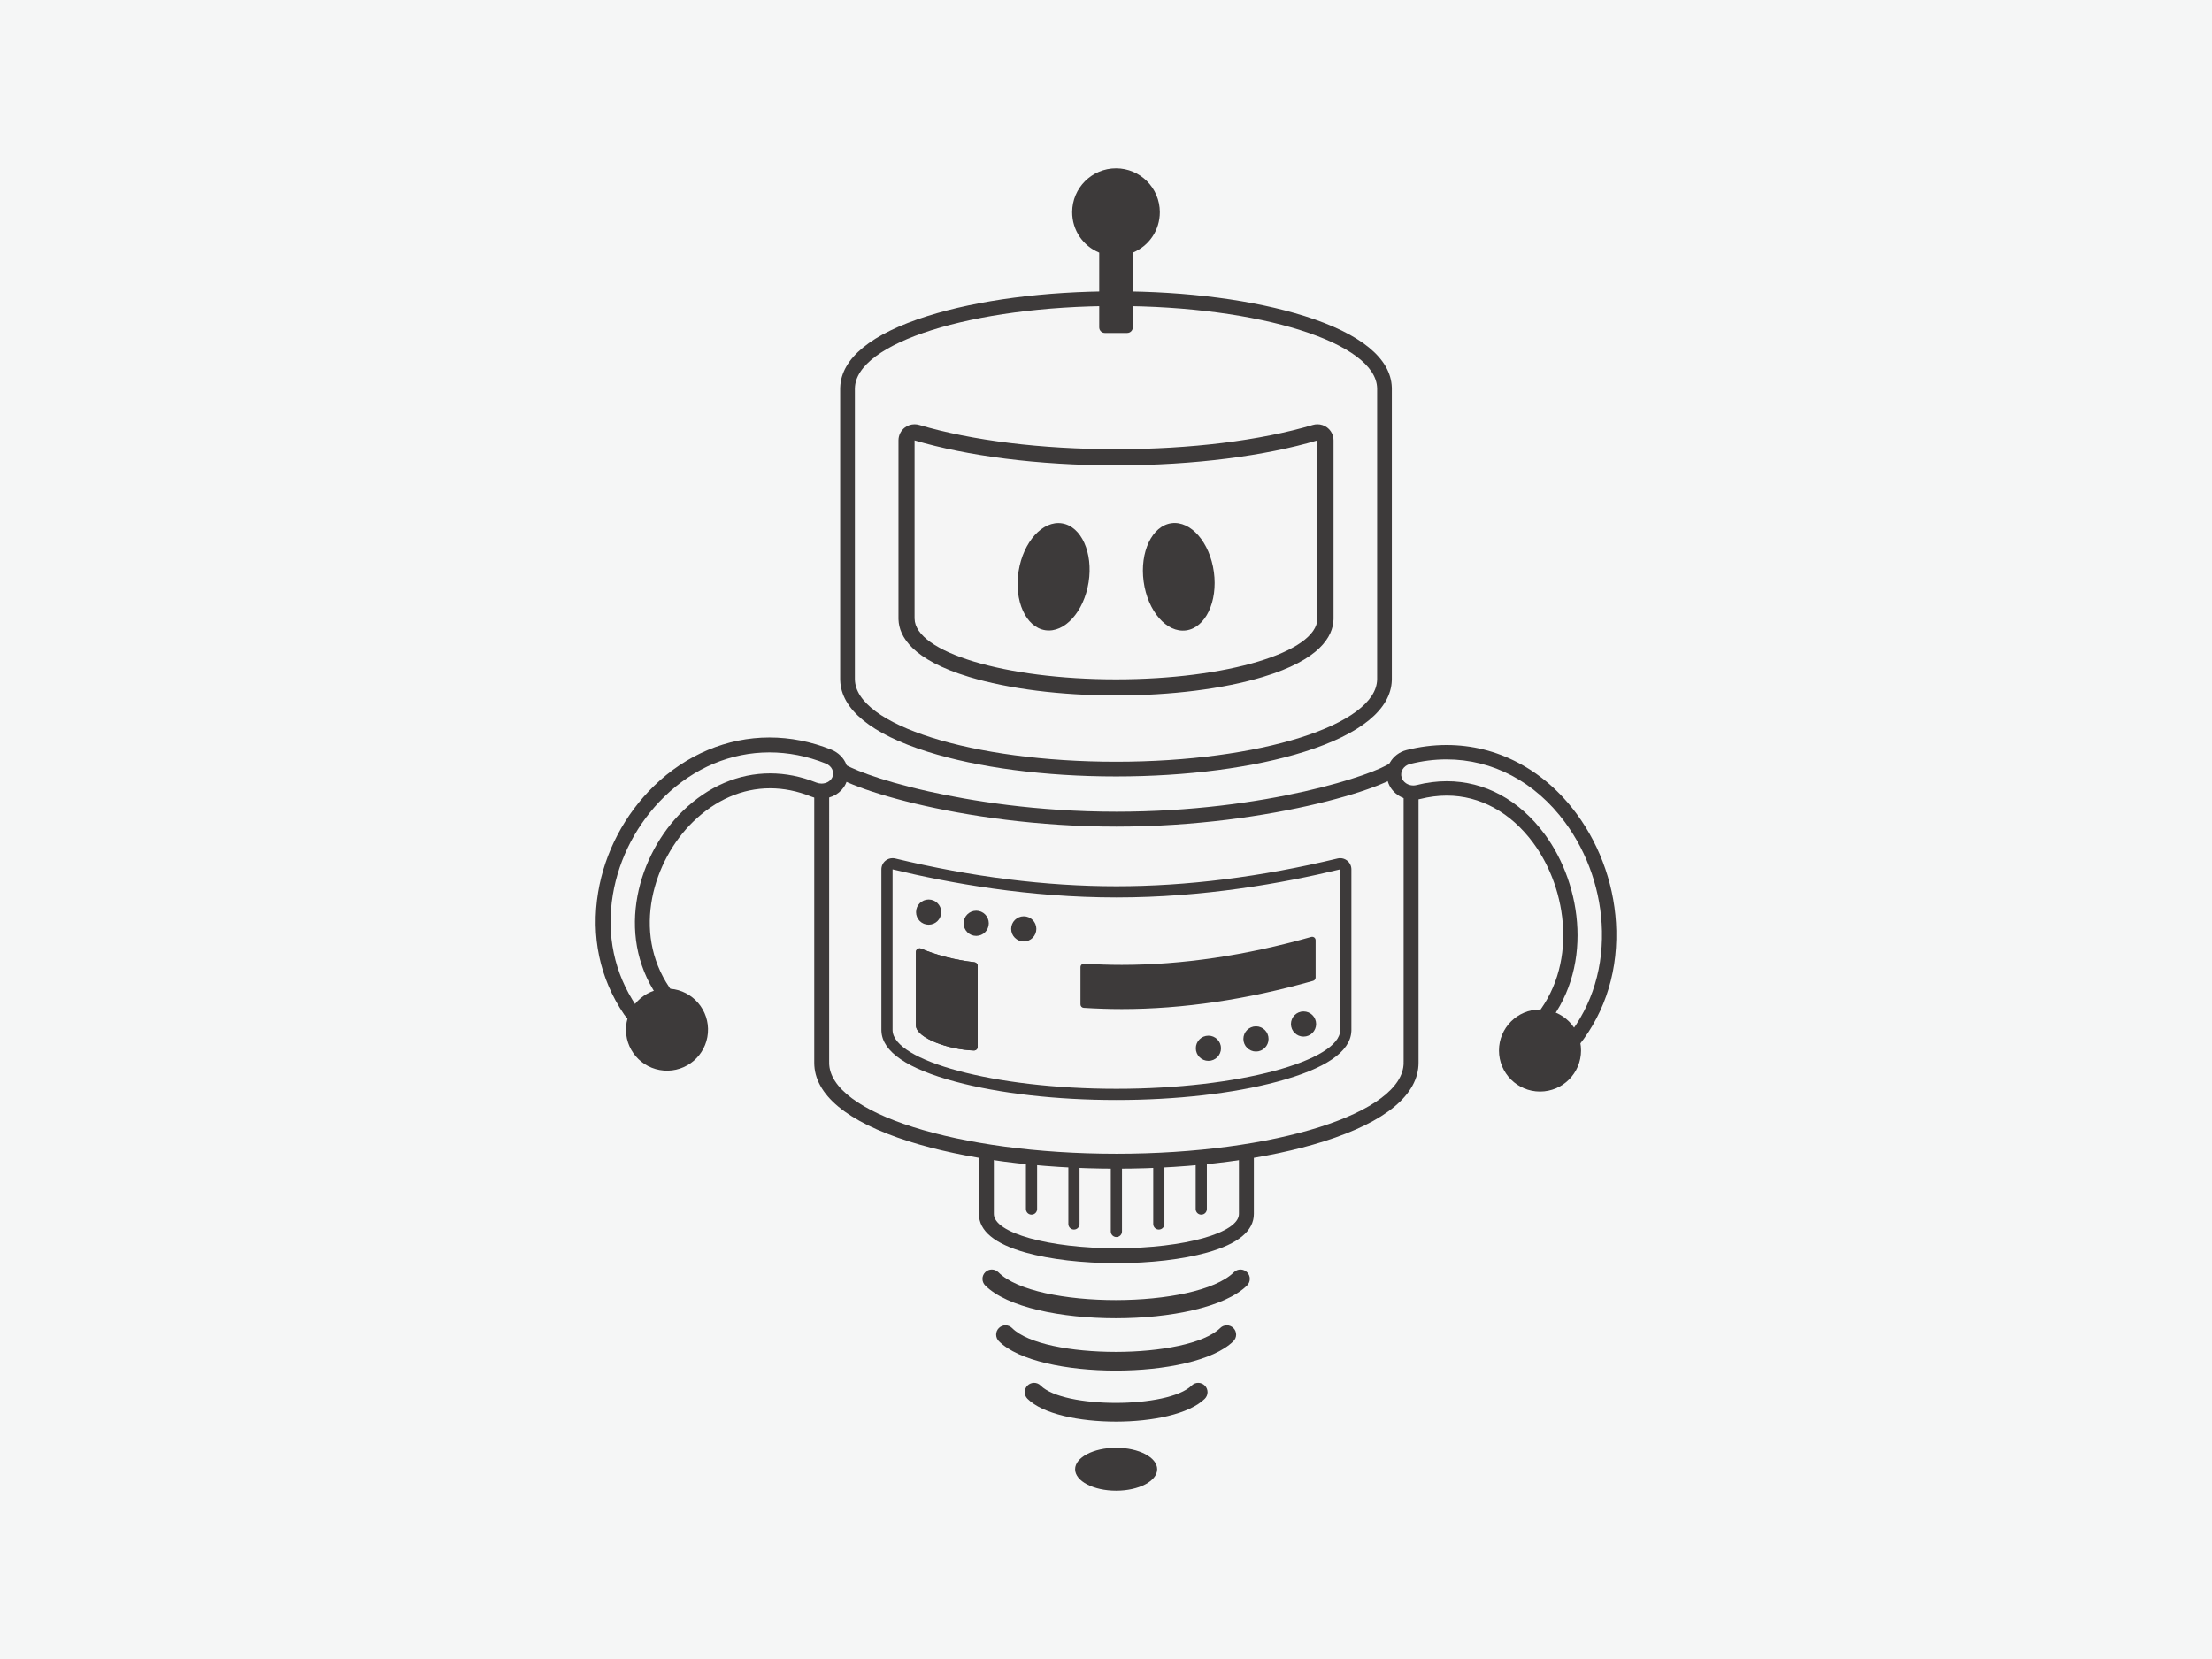 <?xml version="1.0" encoding="utf-8"?>
<!-- Generator: Adobe Illustrator 16.0.0, SVG Export Plug-In . SVG Version: 6.00 Build 0)  -->
<!DOCTYPE svg PUBLIC "-//W3C//DTD SVG 1.1//EN" "http://www.w3.org/Graphics/SVG/1.1/DTD/svg11.dtd">
<svg version="1.1" id="Layer_1" xmlns="http://www.w3.org/2000/svg" xmlns:xlink="http://www.w3.org/1999/xlink" x="0px" y="0px"
	 width="800px" height="600px" viewBox="0 0 800 600" enable-background="new 0 0 800 600" xml:space="preserve">
<rect fill="#F5F6F6" width="800" height="600"/>
<g>
	<g>
		<g>
			<path fill="#F5F5F5" d="M403.759,454.135c-12.078,0-23.468-1.324-32.066-3.727c-9.922-2.775-14.953-6.597-14.953-11.36
				c0-0.023,0-39.859,0-39.859c0-1.488,1.209-2.697,2.698-2.697c0.911,0,1.736,0.455,2.228,1.169
				c2.852,1.814,20.485,6.551,42.094,6.551c21.597,0,39.226-4.73,42.087-6.551c0.492-0.714,1.312-1.169,2.223-1.169
				c1.488,0,2.708,1.209,2.708,2.697c0,0,0,39.836,0,39.859c0,4.764-5.031,8.585-14.954,11.36
				C427.223,452.811,415.835,454.135,403.759,454.135z"/>
		</g>
		<g>
			<path fill="#3D3A3A" d="M448.079,399.188v39.717h-0.008c0.002,0.05,0.008,0.098,0.008,0.143c0,6.843-19.844,12.39-44.32,12.39
				c-24.478,0-44.321-5.547-44.321-12.39c0-0.045,0.003-0.093,0.006-0.143h-0.006v-39.717h0.008
				c0.41,1.921,20.09,7.722,44.313,7.722c24.223,0,43.902-5.801,44.31-7.722H448.079 M448.079,393.794h-0.011
				c-1.545,0-2.96,0.656-3.954,1.725c-3.481,1.682-19.804,5.993-40.355,5.993c-20.556,0-36.878-4.312-40.359-5.993
				c-0.995-1.068-2.41-1.725-3.955-1.725c-2.978,0-5.403,2.418-5.403,5.395v39.717c0,0.024,0,0.05,0,0.071c0,0.021,0,0.048,0,0.071
				c0,6.124,5.692,10.818,16.923,13.958c8.832,2.466,20.478,3.827,32.794,3.827c12.314,0,23.958-1.361,32.79-3.827
				c11.231-3.14,16.926-7.834,16.926-13.958c0-0.023,0-0.051,0-0.071c0-0.021,0-0.047,0-0.071v-39.717
				C453.475,396.212,451.058,393.794,448.079,393.794L448.079,393.794z"/>
		</g>
	</g>
	<g>
		<path fill="#3D3A3A" d="M403.552,476.771c-19.709,0-39.375-3.959-47.246-11.876c-1.315-1.32-1.308-3.457,0.013-4.77
			c1.321-1.313,3.46-1.309,4.769,0.013c13.358,13.431,71.48,13.415,85.19-0.031c1.335-1.303,3.464-1.277,4.771,0.047
			c1.304,1.331,1.282,3.468-0.048,4.773C442.941,472.825,423.226,476.771,403.552,476.771z"/>
	</g>
	<g>
		<path fill="#3D3A3A" d="M403.567,495.697c-17.651,0-35.264-3.547-42.315-10.639c-1.313-1.319-1.308-3.457,0.014-4.769
			c1.321-1.314,3.456-1.308,4.769,0.013c11.458,11.524,63.534,11.501,75.294-0.029c1.326-1.31,3.465-1.285,4.77,0.046
			c1.306,1.329,1.284,3.464-0.047,4.769C438.84,492.161,421.185,495.697,403.567,495.697z"/>
	</g>
	<g>
		<path fill="#3D3A3A" d="M403.594,514.151c-13.272,0-26.518-2.758-31.999-8.271c-1.315-1.32-1.309-3.457,0.013-4.77
			c1.321-1.314,3.458-1.307,4.769,0.014c8.311,8.355,46.08,8.334,54.609-0.029c1.327-1.307,3.466-1.283,4.77,0.045
			c1.307,1.33,1.285,3.465-0.046,4.769C430.105,511.406,416.838,514.151,403.594,514.151z"/>
	</g>
	<g>
		<g>
			<path fill="#F5F5F5" d="M403.618,278.148c-25.417,0-49.365-3.14-67.438-8.845c-19.143-6.041-29.387-14.123-29.651-23.383
				c-0.005-0.073-0.008-0.149-0.008-0.225V140.463c0-0.076,0.003-0.153,0.008-0.227c0.267-9.259,10.512-17.342,29.651-23.383
				c18.074-5.705,42.022-8.844,67.438-8.844c25.417,0,49.366,3.14,67.438,8.844c19.143,6.041,29.386,14.124,29.651,23.383
				c0.004,0.075,0.008,0.151,0.008,0.227v105.233c0,0.075-0.004,0.152-0.008,0.226c-0.266,9.259-10.512,17.342-29.651,23.382
				C452.984,275.009,429.035,278.148,403.618,278.148z"/>
		</g>
		<g>
			<path fill="#3D3A3A" d="M403.618,110.668c52.018,0,94.208,13.328,94.435,29.795h0.004v105.233h-0.004
				c-0.227,16.467-42.417,29.792-94.435,29.792c-52.015,0-94.206-13.326-94.434-29.792h-0.005V140.463h0.005
				C309.412,123.996,351.603,110.668,403.618,110.668 M403.618,105.348c-25.681,0-49.915,3.185-68.24,8.97
				c-20.277,6.399-31.162,15.306-31.505,25.774c-0.008,0.123-0.013,0.246-0.013,0.371v105.233c0,0.124,0.005,0.247,0.013,0.37
				c0.344,10.467,11.228,19.375,31.505,25.776c18.325,5.783,42.559,8.968,68.24,8.968c25.681,0,49.915-3.185,68.239-8.968
				c20.28-6.401,31.165-15.309,31.509-25.776c0.007-0.123,0.011-0.248,0.011-0.37V140.463c0-0.125-0.004-0.249-0.011-0.373
				c-0.344-10.467-11.229-19.374-31.509-25.773C453.533,108.532,429.299,105.348,403.618,105.348L403.618,105.348z"/>
		</g>
	</g>
	<g>
		<g>
			<path fill="#F5F5F5" d="M403.618,248.605c-36.415,0-75.233-8.641-75.755-24.655c-0.005-0.074-0.008-0.147-0.008-0.225v-64.458
				c0-0.918,0.434-1.783,1.169-2.332c0.509-0.381,1.122-0.578,1.74-0.578c0.278,0,0.557,0.038,0.831,0.119
				c19.312,5.737,44.893,8.895,72.022,8.895c27.131,0,52.71-3.158,72.024-8.895c0.272-0.081,0.55-0.119,0.828-0.119
				c0.619,0,1.232,0.197,1.741,0.578c0.735,0.548,1.169,1.414,1.169,2.332v64.458c0,0.086-0.003,0.17-0.009,0.254
				C478.804,239.975,440.012,248.605,403.618,248.605z"/>
		</g>
		<g>
			<path fill="#3D3A3A" d="M476.471,159.267v64.458h-0.005c-0.175,12.142-32.722,21.97-72.848,21.97
				c-40.128,0-72.676-9.828-72.848-21.97h-0.006v-64.458c18.775,5.576,44.487,9.016,72.854,9.016
				C431.986,168.283,457.696,164.843,476.471,159.267 M476.471,153.447c-0.556,0-1.11,0.079-1.655,0.239
				c-19.056,5.659-44.337,8.775-71.197,8.775c-26.858,0-52.142-3.116-71.194-8.775c-0.545-0.16-1.103-0.239-1.659-0.239
				c-1.237,0-2.462,0.396-3.48,1.155c-1.473,1.098-2.338,2.827-2.338,4.665v64.458c0,0.128,0.003,0.257,0.011,0.381
				c0.229,6.078,4.927,14.501,25.572,20.729c14.278,4.307,33.132,6.68,53.089,6.68s38.811-2.373,53.089-6.68
				c20.595-6.212,25.319-14.61,25.57-20.685c0.01-0.14,0.013-0.281,0.013-0.426v-64.458c0-1.838-0.865-3.567-2.339-4.665
				C478.937,153.842,477.712,153.447,476.471,153.447L476.471,153.447z"/>
		</g>
	</g>
	<g>
		<g>
			<path fill="#3D3A3A" d="M393.708,210.594c-1.688,10.67-8.721,18.427-15.712,17.321c-6.994-1.104-11.295-10.65-9.609-21.321
				c1.687-10.672,8.721-18.429,15.714-17.323C391.092,190.377,395.392,199.921,393.708,210.594z"/>
		</g>
		<g>
			
				<ellipse transform="matrix(0.991 -0.135 0.135 0.991 -24.251 59.43)" fill="#3D3A3A" cx="426.243" cy="208.594" rx="12.817" ry="19.563"/>
		</g>
	</g>
	<g>
		<g>
			<path fill="#F5F5F5" d="M403.759,419.969c-28.017,0-54.394-3.467-74.273-9.765c-20.835-6.605-32.31-15.786-32.31-25.854
				c0-0.071,0.002-0.143,0.005-0.217c-0.003-0.053-0.005-0.106-0.005-0.159V278.442c0-1.491,1.209-2.697,2.701-2.697
				c1.161,0,2.195,0.742,2.571,1.812c3.6,4.16,46.178,18.699,101.312,18.699c55.125,0,97.7-14.534,101.311-18.697
				c0.369-1.072,1.387-1.814,2.549-1.814c1.49,0,2.721,1.206,2.721,2.697v105.532c0,0.053-0.004,0.104-0.006,0.154
				c0.002,0.074,0.006,0.147,0.006,0.222c0,10.067-11.476,19.248-32.31,25.854C458.151,416.502,431.775,419.969,403.759,419.969z"/>
		</g>
		<g>
			<path fill="#3D3A3A" d="M507.641,278.442v105.532h-0.016c0.004,0.124,0.016,0.251,0.016,0.376
				c0,18.183-46.511,32.921-103.882,32.921c-57.375,0-103.882-14.738-103.882-32.921c0-0.125,0.01-0.252,0.013-0.376h-0.013V278.442
				h0.021c0.955,5.1,47.087,20.514,103.861,20.514c56.773,0,102.903-15.414,103.859-20.514H507.641 M507.641,273.047h-0.022
				c-2.03,0-3.837,1.132-4.758,2.846c-5.27,4.026-44.686,17.666-99.102,17.666c-29.032,0-52.986-3.999-67.973-7.354
				c-18.902-4.229-28.887-8.653-31.138-10.32c-0.919-1.71-2.721-2.837-4.75-2.837c-2.981,0-5.42,2.416-5.42,5.396v105.532
				c0,0.059,0,0.117,0.003,0.176c-0.003,0.068-0.003,0.131-0.003,0.2c0,11.506,11.824,21.336,34.193,28.424
				c20.134,6.38,46.802,9.893,75.088,9.893c28.285,0,54.95-3.513,75.085-9.893c22.37-7.088,34.191-16.918,34.191-28.424
				c0-0.069,0-0.134-0.001-0.203c0.001-0.056,0.001-0.114,0.001-0.173V278.442C513.035,275.463,510.619,273.047,507.641,273.047
				L507.641,273.047z"/>
		</g>
	</g>
	<g>
		<g>
			<path fill="#F5F5F5" d="M561.737,381.076c-1.537,0-2.998-0.46-4.223-1.333c-1.521-1.085-2.512-2.728-2.718-4.51
				c-0.207-1.771,0.344-3.505,1.547-4.88c17.526-20.029,13.225-49.484,0.278-67.032c-8.652-11.728-20.503-18.187-33.366-18.187
				c-3.383,0-6.844,0.442-10.293,1.315c-0.599,0.149-1.209,0.226-1.823,0.226c-3.081,0-5.838-1.94-6.703-4.72
				c-0.51-1.645-0.322-3.383,0.527-4.896c0.901-1.608,2.491-2.801,4.358-3.273c4.592-1.16,9.244-1.748,13.828-1.748
				c17.658,0,33.625,8.455,44.951,23.806c8.633,11.704,13.558,26.199,13.865,40.818c0.336,16.021-4.793,30.55-14.831,42.022
				C565.806,380.203,563.837,381.076,561.737,381.076z"/>
		</g>
		<g>
			<path fill="#3D3A3A" d="M523.15,274.637c16.569-0.002,31.981,8.009,42.86,22.753c8.319,11.276,13.062,25.241,13.358,39.329
				c0.322,15.357-4.584,29.281-14.188,40.252c-0.869,0.989-2.151,1.508-3.444,1.508c-0.953,0-1.912-0.279-2.716-0.852
				c-1.9-1.356-2.227-3.846-0.723-5.561c18.419-21.052,13.963-51.927,0.412-70.289c-9.258-12.55-21.798-19.24-35.455-19.24
				c-3.58,0-7.236,0.46-10.932,1.393c-0.395,0.099-0.793,0.148-1.185,0.148c-1.918,0-3.677-1.145-4.222-2.893
				c-0.653-2.104,0.709-4.289,3.042-4.879C514.394,275.186,518.813,274.637,523.15,274.637 M523.156,269.44v5.196l-0.003-5.196
				c-4.801,0-9.668,0.616-14.466,1.829c-2.558,0.646-4.742,2.293-5.99,4.52c-1.201,2.142-1.464,4.604-0.741,6.937
				c1.198,3.855,4.973,6.549,9.184,6.549c0.828,0,1.653-0.103,2.457-0.306c3.244-0.819,6.491-1.235,9.659-1.235
				c12.02,0.001,23.126,6.083,31.273,17.127c12.347,16.736,16.492,44.777-0.141,63.785c-1.669,1.904-2.46,4.414-2.172,6.886
				c0.291,2.514,1.673,4.815,3.785,6.324c1.672,1.191,3.656,1.817,5.735,1.817c2.849,0,5.528-1.194,7.354-3.278
				c10.471-11.967,15.822-27.106,15.474-43.787c-0.318-15.149-5.421-30.175-14.371-42.305c-5.856-7.936-12.938-14.131-21.053-18.414
				C541.037,271.609,532.293,269.44,523.156,269.44L523.156,269.44z"/>
		</g>
	</g>
	<g>
		<circle fill="#3D3A3A" cx="556.963" cy="379.934" r="14.842"/>
	</g>
	<g>
		<path fill="#3D3A3A" d="M418.508,531.372c0,4.287-6.645,7.757-14.843,7.757c-8.196,0-14.838-3.47-14.838-7.757
			c0-4.283,6.642-7.759,14.838-7.759C411.863,523.613,418.508,527.089,418.508,531.372z"/>
	</g>
	<g>
		<g>
			<path fill="#F5F5F5" d="M234.083,368.507c-0.368,0-0.744-0.026-1.109-0.079c-2.084-0.302-3.925-1.424-5.049-3.076
				c-8.393-12.387-11.485-26.987-8.94-42.228c2.322-13.898,9.212-27.014,19.404-36.93c11.123-10.825,25.287-16.784,39.882-16.784
				c7.216,0,14.405,1.418,21.375,4.215c1.849,0.741,3.293,2.168,3.965,3.916c0.613,1.602,0.54,3.323-0.209,4.847
				c-1.106,2.248-3.568,3.703-6.282,3.703c-0.987,0-1.952-0.187-2.873-0.556c-5.185-2.081-10.475-3.135-15.722-3.135
				c-10.808,0-21.097,4.451-29.754,12.875c-15.145,14.739-23.409,41.956-8.892,63.37c1.018,1.505,1.346,3.344,0.894,5.042
				c-0.463,1.745-1.709,3.229-3.417,4.071c-1,0.489-2.129,0.748-3.269,0.748H234.083z"/>
		</g>
		<g>
			<path fill="#3D3A3A" d="M278.271,272.108c6.774,0,13.648,1.323,20.37,4.02c2.227,0.894,3.274,3.164,2.338,5.071
				c-0.68,1.383-2.214,2.192-3.859,2.192c-0.619,0-1.257-0.115-1.868-0.359c-5.56-2.233-11.188-3.331-16.727-3.331
				c-11.385,0-22.39,4.645-31.635,13.641c-15.931,15.501-24.586,44.186-9.247,66.817c1.251,1.846,0.59,4.163-1.479,5.179
				c-0.653,0.317-1.367,0.471-2.079,0.471c-0.246,0-0.487-0.016-0.728-0.053c-1.28-0.185-2.479-0.857-3.2-1.92
				c-7.997-11.8-10.94-25.724-8.512-40.269c2.228-13.337,8.842-25.922,18.624-35.439
				C251.096,277.596,264.475,272.108,278.271,272.108 M278.271,266.711c-15.304,0-30.135,6.232-41.766,17.55
				c-10.599,10.312-17.767,23.955-20.182,38.418c-2.661,15.938,0.577,31.217,9.369,44.183c1.549,2.286,4.063,3.828,6.895,4.238
				c0.492,0.068,0.998,0.104,1.498,0.104c1.547,0,3.092-0.354,4.457-1.023c2.413-1.185,4.174-3.297,4.838-5.8
				c0.653-2.454,0.188-5.098-1.27-7.248c-13.691-20.203-5.816-45.952,8.543-59.924c8.141-7.923,17.78-12.111,27.871-12.111
				c4.904,0,9.855,0.989,14.717,2.941c1.241,0.498,2.545,0.749,3.878,0.749c3.79,0,7.125-1.997,8.702-5.212
				c1.084-2.206,1.193-4.691,0.307-7.002c-0.936-2.444-2.936-4.434-5.478-5.453C293.361,268.193,285.831,266.711,278.271,266.711
				L278.271,266.711z"/>
		</g>
	</g>
	<g>
		<path fill="#3D3A3A" d="M226.436,371.216c-0.647,8.168,5.449,15.32,13.62,15.965c8.168,0.651,15.32-5.449,15.968-13.616
			c0.648-8.171-5.449-15.32-13.62-15.971C234.234,356.945,227.084,363.042,226.436,371.216z"/>
	</g>
	<g>
		<g>
			<path fill="#3D3A3A" d="M399.571,119.406c-0.559,0-1.013-0.453-1.013-1.012V90.677c-5.88-2.123-9.779-7.638-9.779-13.953
				c0-8.184,6.658-14.841,14.839-14.841c8.184,0,14.841,6.657,14.841,14.841c0,6.315-3.9,11.83-9.78,13.953v27.718
				c0,0.559-0.456,1.012-1.014,1.012H399.571z"/>
		</g>
		<g>
			<path fill="#3D3A3A" d="M403.618,62.896c7.636,0,13.828,6.19,13.828,13.828c0,6.228-4.118,11.492-9.781,13.222v28.448h-8.094
				V89.946c-5.663-1.73-9.782-6.995-9.782-13.222C389.79,69.086,395.982,62.896,403.618,62.896 M403.618,60.871
				c-8.742,0-15.852,7.111-15.852,15.853c0,6.503,3.872,12.213,9.781,14.646v27.025c0,1.119,0.908,2.023,2.024,2.023h8.094
				c1.119,0,2.024-0.905,2.024-2.023V91.37c5.908-2.432,9.78-8.143,9.78-14.646C419.47,67.982,412.359,60.871,403.618,60.871
				L403.618,60.871z"/>
		</g>
	</g>
	<g>
		<g>
			<path fill="#F5F5F5" d="M403.759,395.809c-39.565,0-82.41-8.795-82.963-23.017c-0.005-0.059-0.008-0.121-0.008-0.186v-58.19
				c0-0.619,0.284-1.206,0.773-1.59c0.36-0.283,0.801-0.432,1.251-0.432c0.156,0,0.315,0.016,0.473,0.054
				c27.792,6.707,54.864,10.106,80.474,10.106c25.606,0,52.678-3.399,80.471-10.106c0.158-0.038,0.316-0.054,0.476-0.054
				c0.449,0,0.891,0.148,1.251,0.432c0.486,0.384,0.772,0.971,0.772,1.59v58.19c0,0.077-0.005,0.153-0.013,0.23
				C486.075,387.033,443.28,395.809,403.759,395.809z"/>
		</g>
		<g>
			<path fill="#3D3A3A" d="M484.705,314.416v58.19h-0.009c-0.189,10.962-36.355,21.182-80.938,21.182
				c-44.585,0-80.752-10.22-80.944-21.182h-0.003v-58.19c20.859,5.033,49.428,10.161,80.947,10.161
				C435.276,324.577,463.847,319.449,484.705,314.416 M484.705,310.369c-0.317,0-0.635,0.036-0.95,0.111
				c-27.636,6.67-54.552,10.051-79.996,10.051c-25.449,0-52.362-3.381-79.998-10.051c-0.314-0.075-0.634-0.111-0.949-0.111
				c-0.899,0-1.785,0.301-2.505,0.867c-0.973,0.768-1.544,1.94-1.544,3.18v58.19c0,0.105,0.005,0.208,0.013,0.312
				c0.32,7.457,9.34,13.612,26.816,18.299c15.916,4.268,36.573,6.618,58.168,6.618c21.591,0,42.249-2.351,58.164-6.618
				c17.424-4.675,26.443-10.808,26.813-18.229c0.01-0.127,0.016-0.255,0.016-0.382v-58.19c0-1.239-0.568-2.412-1.546-3.18
				C486.488,310.67,485.603,310.369,484.705,310.369L484.705,310.369z"/>
		</g>
	</g>
	<g>
		<g>
			<line fill="#F5F5F5" x1="373.065" y1="419.731" x2="373.065" y2="437.271"/>
			<path fill="#3D3A3A" d="M373.065,439.294c-1.118,0-2.023-0.904-2.023-2.023v-17.539c0-1.119,0.906-2.024,2.023-2.024
				s2.024,0.905,2.024,2.024v17.539C375.089,438.39,374.183,439.294,373.065,439.294z"/>
		</g>
		<g>
			<line fill="#F5F5F5" x1="434.452" y1="419.731" x2="434.452" y2="437.271"/>
			<path fill="#3D3A3A" d="M434.452,439.294c-1.12,0-2.023-0.904-2.023-2.023v-17.539c0-1.119,0.903-2.024,2.023-2.024
				c1.118,0,2.022,0.905,2.022,2.024v17.539C436.475,438.39,435.57,439.294,434.452,439.294z"/>
		</g>
		<g>
			<line fill="#F5F5F5" x1="388.411" y1="421.08" x2="388.411" y2="442.666"/>
			<path fill="#3D3A3A" d="M388.411,444.689c-1.117,0-2.022-0.903-2.022-2.023V421.08c0-1.118,0.906-2.024,2.022-2.024
				c1.118,0,2.024,0.906,2.024,2.024v21.586C390.435,443.786,389.529,444.689,388.411,444.689z"/>
		</g>
		<g>
			<line fill="#F5F5F5" x1="403.759" y1="421.08" x2="403.759" y2="445.367"/>
			<path fill="#3D3A3A" d="M403.759,447.391c-1.12,0-2.024-0.904-2.024-2.023V421.08c0-1.118,0.904-2.024,2.024-2.024
				c1.118,0,2.022,0.906,2.022,2.024v24.287C405.781,446.486,404.877,447.391,403.759,447.391z"/>
		</g>
		<g>
			<line fill="#F5F5F5" x1="419.103" y1="421.08" x2="419.103" y2="442.666"/>
			<path fill="#3D3A3A" d="M419.103,444.689c-1.119,0-2.023-0.903-2.023-2.023V421.08c0-1.118,0.904-2.024,2.023-2.024
				c1.118,0,2.023,0.906,2.023,2.024v21.586C421.126,443.786,420.221,444.689,419.103,444.689z"/>
		</g>
	</g>
	<g>
		<g>
			<circle fill="#3D3A3A" cx="471.441" cy="370.348" r="4.553"/>
		</g>
		<g>
			<path fill="#3D3A3A" d="M458.791,375.744c0,2.513-2.039,4.555-4.551,4.555c-2.517,0-4.554-2.042-4.554-4.555
				c0-2.516,2.037-4.556,4.554-4.556C456.752,371.188,458.791,373.229,458.791,375.744z"/>
		</g>
		<g>
			<path fill="#3D3A3A" d="M441.591,379.117c0,2.515-2.04,4.551-4.553,4.551c-2.515,0-4.554-2.036-4.554-4.551
				c0-2.517,2.039-4.554,4.554-4.554C439.551,374.563,441.591,376.601,441.591,379.117z"/>
		</g>
	</g>
	<g>
		<path fill="#3D3A3A" d="M331.3,329.873c0,2.516,2.04,4.555,4.555,4.555c2.513,0,4.552-2.039,4.552-4.555
			c0-2.513-2.039-4.554-4.552-4.554C333.339,325.319,331.3,327.36,331.3,329.873z"/>
	</g>
	<g>
		<path fill="#3D3A3A" d="M348.503,333.92c0,2.513,2.037,4.555,4.552,4.555c2.512,0,4.552-2.042,4.552-4.555
			s-2.04-4.552-4.552-4.552C350.54,329.368,348.503,331.407,348.503,333.92z"/>
	</g>
	<g>
		<path fill="#3D3A3A" d="M365.704,335.946c0,2.513,2.037,4.55,4.553,4.55c2.512,0,4.554-2.037,4.554-4.55
			c0-2.516-2.042-4.555-4.554-4.555C367.741,331.392,365.704,333.431,365.704,335.946z"/>
	</g>
	<g>
		<g>
			<path fill="#3D3A3A" d="M352.217,379.257c-9.729-0.334-20.103-4.608-20.303-8.337c-0.003-0.027-0.003-0.054-0.003-0.08v-26.522
				c0-0.227,0.113-0.436,0.301-0.563c0.114-0.074,0.241-0.111,0.373-0.111c0.087,0,0.178,0.018,0.262,0.054
				c5.792,2.454,12.527,4.174,19.47,4.978c0.341,0.037,0.597,0.326,0.597,0.666v29.244c0,0.184-0.073,0.357-0.206,0.484
				c-0.127,0.122-0.293,0.188-0.468,0.188C352.232,379.257,352.225,379.257,352.217,379.257z"/>
		</g>
		<g>
			<path fill="#3D3A3A" d="M332.585,344.317c5.65,2.395,12.315,4.176,19.655,5.022v29.244c-9.789-0.338-19.586-4.719-19.655-7.744
				l0,0V344.317 M332.585,342.969c-0.262,0-0.521,0.077-0.746,0.225c-0.375,0.249-0.603,0.672-0.603,1.124v26.522
				c0,0.045,0,0.089,0.005,0.136c0.281,4.456,11.678,8.635,20.952,8.958c0.016,0,0.032,0,0.047,0c0.35,0,0.685-0.138,0.937-0.382
				c0.265-0.253,0.413-0.602,0.413-0.968V349.34c0-0.682-0.513-1.258-1.193-1.337c-6.882-0.794-13.55-2.5-19.285-4.929
				C332.942,343.003,332.763,342.969,332.585,342.969L332.585,342.969z"/>
		</g>
	</g>
	<g>
		<g>
			<path fill="#3D3A3A" d="M405.722,364.322c-4.474,0-9.095-0.147-13.747-0.441c-0.325-0.021-0.582-0.291-0.582-0.622v-13.49
				c0-0.171,0.071-0.335,0.196-0.454c0.117-0.105,0.268-0.167,0.426-0.167c0.014,0,0.026,0,0.04,0
				c4.624,0.291,9.223,0.439,13.667,0.439c21.855,0,44.962-3.412,68.681-10.139c0.056-0.016,0.111-0.024,0.17-0.024
				c0.132,0,0.267,0.043,0.375,0.124c0.153,0.12,0.246,0.303,0.246,0.498v13.49c0,0.28-0.186,0.524-0.453,0.6
				C450.915,360.895,427.691,364.322,405.722,364.322z"/>
		</g>
		<g>
			<path fill="#3D3A3A" d="M474.572,340.046v13.49c-17.743,5.034-42.044,10.162-68.851,10.162c-4.653,0-9.227-0.159-13.708-0.439
				v-13.49c4.481,0.282,9.054,0.439,13.708,0.439C432.528,350.208,456.829,345.077,474.572,340.046 M474.572,338.803
				c-0.114,0-0.229,0.017-0.341,0.048c-23.661,6.708-46.712,10.114-68.51,10.114c-4.434,0-9.018-0.147-13.628-0.438
				c-0.027,0-0.054,0-0.08,0c-0.315,0-0.619,0.118-0.851,0.336c-0.252,0.235-0.392,0.564-0.392,0.906v13.49
				c0,0.657,0.51,1.202,1.166,1.243c4.663,0.291,9.297,0.442,13.784,0.442c22.026,0,45.306-3.437,69.189-10.211
				c0.533-0.151,0.903-0.64,0.903-1.197v-13.49c0-0.392-0.182-0.757-0.492-0.995C475.103,338.887,474.839,338.803,474.572,338.803
				L474.572,338.803z"/>
		</g>
	</g>
	<g>
		<g>
			<path fill="#3D3A3A" d="M352.217,379.257c-9.729-0.334-20.103-4.608-20.303-8.337c-0.003-0.027-0.003-0.054-0.003-0.08v-26.522
				c0-0.227,0.113-0.436,0.301-0.563c0.114-0.074,0.241-0.111,0.373-0.111c0.087,0,0.178,0.018,0.262,0.054
				c5.792,2.454,12.527,4.174,19.47,4.978c0.341,0.037,0.597,0.326,0.597,0.666v29.244c0,0.184-0.073,0.357-0.206,0.484
				c-0.127,0.122-0.293,0.188-0.468,0.188C352.232,379.257,352.225,379.257,352.217,379.257z"/>
		</g>
		<g>
			<path fill="#3D3A3A" d="M332.585,344.317c5.65,2.395,12.315,4.176,19.655,5.022v29.244c-9.789-0.338-19.586-4.719-19.655-7.744
				l0,0V344.317 M332.585,342.969c-0.262,0-0.521,0.077-0.746,0.225c-0.375,0.249-0.603,0.672-0.603,1.124v26.522
				c0,0.045,0,0.089,0.005,0.136c0.281,4.456,11.678,8.635,20.952,8.958c0.016,0,0.032,0,0.047,0c0.35,0,0.685-0.138,0.937-0.382
				c0.265-0.253,0.413-0.602,0.413-0.968V349.34c0-0.682-0.513-1.258-1.193-1.337c-6.882-0.794-13.55-2.5-19.285-4.929
				C332.942,343.003,332.763,342.969,332.585,342.969L332.585,342.969z"/>
		</g>
	</g>
</g>
</svg>
